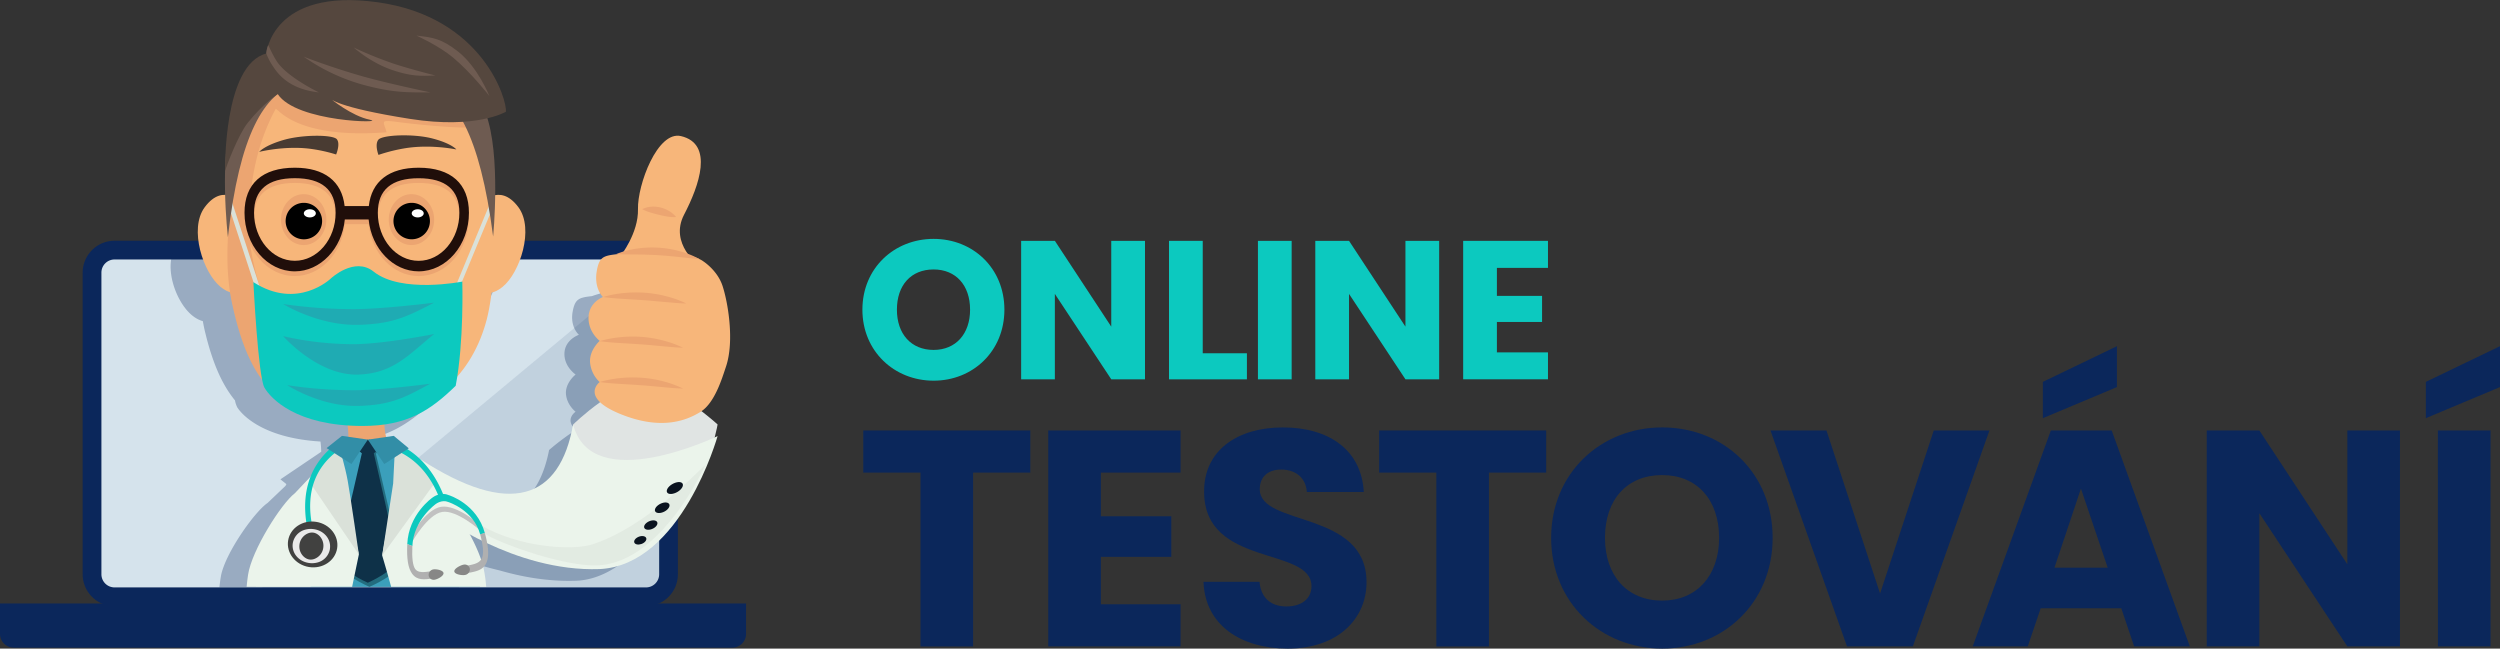 <svg xmlns="http://www.w3.org/2000/svg" viewBox="0 0 1725.53 447.66"><rect x="0" y="0" width="1725.53" height="447.66" fill="#333333" stroke="none"/><defs><style>.cls-1{fill:#d5e3ec;}.cls-2{opacity:0.1;}.cls-3{fill:#0b275b;}.cls-4{fill:#0cc9bf;}.cls-5{opacity:0.3;}.cls-6{fill:#f7b67a;}.cls-7{fill:#eca571;}.cls-8{fill:#493b32;}.cls-9{fill:#fff;}.cls-10{fill:#3b9fbb;}.cls-11{fill:#d3d9da;}.cls-12{fill:#236c7e;}.cls-13{fill:#0e3148;}.cls-14{fill:#ebf4eb;}.cls-15{fill:#dae1d9;}.cls-16{fill:#d73a54;}.cls-17{fill:#200e0a;}.cls-18{opacity:0.5;}.cls-19{fill:#e0e4e3;}.cls-20{fill:#0a131f;}.cls-21{fill:#414140;}.cls-22{fill:#e9e9e9;}.cls-23{fill:#c1c1c1;}.cls-24{fill:#b0b0b0;}.cls-25{fill:#878786;}.cls-26{fill:#328ea7;}.cls-27{fill:#6e5b51;}.cls-28{fill:#55473e;}</style></defs><g id="Vrstva_2"><g id="Vrstva_1-2"><rect class="cls-1" x="64.58" y="177.06" width="394.7" height="234.66"/><g class="cls-2"><polygon class="cls-3" points="457.55 410.23 175.35 410.23 457.55 175.57 457.55 410.23"/></g><path class="cls-4" d="M644.38,262.75c-27.09,0-49.14-20.28-49.14-49s22-48.87,49.14-48.87,48.87,20.14,48.87,48.87S671.47,262.75,644.38,262.75Zm0-21.23c15.25,0,25.18-11,25.18-27.77,0-17-9.93-27.77-25.18-27.77-15.52,0-25.32,10.75-25.32,27.77C619.06,230.49,628.86,241.52,644.38,241.52Z"/><path class="cls-4" d="M790.29,166.24V261.8H767l-38.93-58.94V261.8H704.81V166.24h23.28L767,225.45V166.24Z"/><path class="cls-4" d="M830.14,166.24v77.59h30.49v18H806.86V166.24Z"/><path class="cls-4" d="M868.24,166.24h23.28V261.8H868.24Z"/><path class="cls-4" d="M993.33,166.24V261.8H970.05l-38.93-58.94V261.8H907.84V166.24h23.28l38.93,59.21V166.24Z"/><path class="cls-4" d="M1068.43,184.89h-35.26v19.33h31.18v18h-31.18v21h35.26V261.8H1009.9V166.24h58.53Z"/><path class="cls-3" d="M595.84,297.11h115.3V326.2H671.65v120H635.34v-120h-39.5Z"/><path class="cls-3" d="M814.83,326.2h-55v30.15h48.63v28H759.83v32.7h55v29.09H723.52V297.11h91.31Z"/><path class="cls-3" d="M888.85,447.66c-32.06,0-57.12-15.92-58.18-46.08h38.65c1.06,11.47,8.28,17,18.47,17,10.62,0,17.41-5.31,17.41-14,0-27.61-74.53-12.74-74.1-65.62,0-28.24,23.14-43.95,54.35-43.95,32.49,0,54.36,16.14,55.85,44.59H902c-.64-9.56-7.43-15.29-17.2-15.5-8.71-.21-15.29,4.25-15.29,13.59,0,25.9,73.68,14.23,73.68,64.13C943.21,426.85,923.68,447.66,888.85,447.66Z"/><path class="cls-3" d="M951.9,297.11h115.3V326.2h-39.5v120H991.39v-120H951.9Z"/><path class="cls-3" d="M1147.27,447.66c-42.25,0-76.65-31.64-76.65-76.44S1105,295,1147.27,295c42.47,0,76.23,31.42,76.23,76.23S1189.53,447.66,1147.27,447.66Zm0-33.12c23.78,0,39.28-17.2,39.28-43.32,0-26.54-15.5-43.32-39.28-43.32-24.21,0-39.49,16.78-39.49,43.32C1107.78,397.34,1123.06,414.54,1147.27,414.54Z"/><path class="cls-3" d="M1334.71,297.11h38.43l-52.87,149.06h-45.44L1222,297.11h38.65l37,112.54Z"/><path class="cls-3" d="M1464.13,419.84H1408.5l-8.92,26.33h-38l53.93-149.06h42l53.93,149.06h-38.43Zm-3-180.91v28.24L1410,288.62V263.56Zm-24.85,98.31-18.26,54.58h36.74Z"/><path class="cls-3" d="M1656.47,297.11V446.17h-36.31l-60.73-91.94v91.94h-36.31V297.11h36.31l60.73,92.37V297.11Z"/><path class="cls-3" d="M1725.53,238.93v28.24l-51.18,21.45V263.56Zm-42.89,58.18H1719V446.17h-36.31Z"/><path class="cls-3" d="M445.89,418.4H79.05a22.05,22.05,0,0,1-22-22V188.16a22.05,22.05,0,0,1,22-22H445.89a22,22,0,0,1,22,22V396.37A22,22,0,0,1,445.89,418.4ZM79.05,179.09A9.08,9.08,0,0,0,70,188.16V396.37a9.08,9.08,0,0,0,9.07,9.07H445.89a9.08,9.08,0,0,0,9.07-9.07V188.16a9.08,9.08,0,0,0-9.07-9.07Z"/><path class="cls-3" d="M0,437.52v-21H514.94v21a9.49,9.49,0,0,1-9.5,9.49H9.5A9.49,9.49,0,0,1,0,437.52Z"/><g class="cls-5"><path class="cls-3" d="M468.74,208.8a14.71,14.71,0,0,0-2.49-1.3h0a60.19,60.19,0,0,0-8.19-3.36c-4.52-5.77-8.24-14.41-2.49-24.36,1.52-2.64,3-5.45,4.45-8.33-12-.17-23.95-.29-35.92-.62a35.29,35.29,0,0,0-.36,5.48c.32,11-6.28,21.54-9.85,26.41q-2.67.71-5.26,1.66c-8.77,1-11.63,1.7-13.31,10.39-2.12,11,4.27,16.31,4.27,16.31s-9.58,3.23-10,12.59,7.71,14.83,7.71,14.83-7.2,5.67-6.67,13.34,6.65,12.34,6.65,12.34-8,5.4.27,12.54A167.63,167.63,0,0,0,379,310.59c-9.15,46.18-39.52,57.3-101.56,24.71-.55-.6-1.09-1.17-1.62-1.73l5.06-1.86L262,319.9l1.42-.82L253,311.31l-5.28.69a33.2,33.2,0,0,1-1.14-7.79c21.29-2.7,34.7-11.4,49.16-24.13.4-1.88.77-3.81,1.1-5.77a83.94,83.94,0,0,0,20.38-35.74,118.28,118.28,0,0,0,3.29-16.66,18.54,18.54,0,0,0,7.52-3.49c12.06-8.74,22.1-36.16,11-49.66-.05-.06-.09-.12-.14-.17-30.35,0-60.7.87-91.07,1.28-25.65.35-51.21.88-76.8,2.72a284.44,284.44,0,0,1-38.4-.19c-4-.25-8-.53-12-.79-7.82,14.19,1.67,38.65,12.94,46.81a20.12,20.12,0,0,0,6.45,3.26c.41,2.37.88,4.72,1.43,7,4.91,20.57,11.33,36.21,20.75,47.67a16.86,16.86,0,0,0,1.61,4.87c4.08,6.27,19.23,21.22,57.4,23.53a58.18,58.18,0,0,1,.5,7.09l-28.14,19,4.13,3.3-.64,1.22L184.7,347.13c-9.36,6.43-29.7,35.51-32.26,50.79-.39,2.32-.72,4.84-1,7.52H316.79A83.21,83.21,0,0,0,315,393.76c-.25-1-.55-2-.9-3a16,16,0,0,0,.73-6.22,238.2,238.2,0,0,0,30,9.17c15.82,4.58,33.75,7.73,52.37,7.14h0c.7,0,1.4-.07,2.09-.12l.41,0c22.86-2,41.66-20.44,55.28-39.62,8-8.83,13.58-19.73,17.31-29.14,4.21-8.35,6.46-14,6.46-14s-.71.31-2,.84c1.4-5,2-8.13,2-8.13s-4.45-3.7-11.1-8.29c9.35-5.81,14.2-20.55,16.89-27.8,6-16.12,1.24-40.43-2.4-50.36C478.53,214.38,468.74,208.8,468.74,208.8ZM309.56,380.13l1.41.67v0l-1.23-.33Zm1.36,2.8.33.13c0,.23,0,.46.05.68C311.18,383.47,311.05,383.2,310.92,382.93Z"/></g><path class="cls-6" d="M171.37,88.11s-22.62,66.16-11.18,119.28c11.63,53.95,31.68,77.34,80.21,80.93,58.86,2.09,86.33-32.31,95.6-68,9.37-36.09,6.58-121.81-9.65-154.81S184.56,29.9,171.37,88.11Z"/><path class="cls-6" d="M331.56,140.87s13-15.75,26.27,2.18c11.08,14.95,1,45.3-11,55s-17.91-.88-17.91-.88Z"/><path class="cls-6" d="M167.56,140.87s-13-15.75-26.28,2.18c-11.07,14.95-1,45.3,11,55s17.91-.88,17.91-.88Z"/><path class="cls-7" d="M238.17,284.55a67.42,67.42,0,0,1,0,34.86h36.32s-12.64-17.08-8.2-35.11-5.5-11.81-5.5-11.81Z"/><path class="cls-7" d="M242,284.81c-5.64-3.14-11.06-6.66-16.43-10.23a84.66,84.66,0,0,1-11.87-9,76.76,76.76,0,0,1-15.88-22.45c-8.27-17.21-28.36-59.39-26-95.87,1.4-21.63,4.65-46.51,18.37-71.94,1.08-2,11.64,20.91,76.65,16-2-7.45-5.12-8.76,6.91-7.19,24.41,3.2,65.65,6.31,55.12,1.33C317.36,80,200.49,58.85,201.11,56.31c-15,7.44-26.27,18.53-29.74,33.85,0,0-22.62,66.16-11.18,119.28,11.63,53.95,31.68,77.34,80.21,80.93,4.15.15,8.12.09,12-.11C248.9,288.49,245.44,286.7,242,284.81Z"/><path class="cls-8" d="M232,106.63s3.05-7.17.55-10.46-23.63-3.44-37,.49-16.64,8.17-16.64,8.17,16.78-4.22,34.15-2.26A106,106,0,0,1,232,106.63Z"/><path class="cls-7" d="M284,134c-8.66,0-15.67,7.87-15.67,17.58s7,17.57,15.67,17.57,15.67-7.87,15.67-17.57S292.65,134,284,134Z"/><path class="cls-8" d="M261.23,106.92s-2.76-7.07-.09-10.46,24.06-4.33,37.36-.87S315,103.17,315,103.17s-16.78-3.62-34.43-1A115.15,115.15,0,0,0,261.23,106.92Z"/><path d="M296.74,152.6A12.58,12.58,0,1,1,284.16,140,12.61,12.61,0,0,1,296.74,152.6Z"/><path class="cls-9" d="M292.46,147.25c0,1.55-1.86,2.82-4.15,2.82s-4.15-1.27-4.15-2.82,1.86-2.82,4.15-2.82S292.46,145.69,292.46,147.25Z"/><path class="cls-7" d="M209.6,134c-8.65,0-15.67,7.87-15.67,17.58s7,17.57,15.67,17.57,15.67-7.87,15.67-17.57S218.26,134,209.6,134Z"/><path d="M222.33,152.6A12.59,12.59,0,1,1,209.74,140,12.62,12.62,0,0,1,222.33,152.6Z"/><path class="cls-9" d="M218,147.25c0,1.55-1.86,2.82-4.15,2.82s-4.15-1.27-4.15-2.82,1.86-2.82,4.15-2.82S218,145.69,218,147.25Z"/><path class="cls-10" d="M331.3,405c-7-47.75-51.26-89.17-51.26-89.17L266.2,303.93l-12.3.72-12.3-.72-13.84,11.93S183.47,357.28,176.5,405Z"/><path class="cls-11" d="M225.41,318.72C214.59,328.57,182.29,364,176.49,405h38.44c-10.19-5.91-8.2-10.8-8.2-18.25C206.73,375,225.12,322.07,225.41,318.72Z"/><path class="cls-12" d="M259.42,313.13l3.63-2.82-8-7-8,7,3.63,2.82s-16,66.16-16.69,74.43,21,17.47,21,17.47,21.77-9.21,21-17.47S259.42,313.13,259.42,313.13Z"/><path class="cls-13" d="M258,312.86l3.42-2.75-7.54-6.76-7.53,6.76,3.42,2.75S234.71,377.17,234,385.21s19.87,17,19.87,17,20.56-8.95,19.88-17S258,312.86,258,312.86Z"/><path class="cls-6" d="M221.16,250.21s11.11,31.46,44.34,16.15c16.5-7.59,24.16-30.84,15.76-24C257.45,261.75,221.16,250.21,221.16,250.21Z"/><path class="cls-14" d="M243.05,405c2.79-13.34,4.65-22.32,4.65-22.32l-16.35-71.64-27.87,29.42c-9.36,7.12-29.7,39.3-32.26,56.21-.39,2.57-.72,5.37-1,8.33Z"/><path class="cls-14" d="M335.57,405a101.44,101.44,0,0,0-1.81-12.93c-3.87-16.78-18.88-40.06-27.62-52C286.26,312.94,277.35,310,277.35,310L263.77,383.4s3,9.89,6.2,21.63Z"/><path class="cls-15" d="M232.27,307.35l-12.33,13.46-1.72,6.9-3.34,6.79,32.82,48.21S241.85,342,240,331.88,234.55,310,234.55,310Z"/><polygon class="cls-15" points="277.83 308.34 293.66 322.35 294.46 326.25 300.53 332.7 263.77 383.4 271.36 333.71 272.54 310.27 277.83 308.34"/><path class="cls-16" d="M217.58,235.39A232.48,232.48,0,0,0,247.7,234a246.54,246.54,0,0,0,30.13-6.2s-4.1,43.34-31.15,39.42C226.52,264.29,217.58,235.39,217.58,235.39Z"/><path class="cls-9" d="M244.06,243.79c13.85-1,22.33-6,25.45-10.29.11-.15-.12-3.46,0-3.6A218.16,218.16,0,0,1,247.7,234a220.08,220.08,0,0,1-25.57,1.43C224.82,240.2,234.2,244.5,244.06,243.79Z"/><path class="cls-7" d="M288.92,119c-20.34,0-32.49,9.39-34.36,26.49h-16.7C236,128.41,223.84,119,203.5,119c-22.4,0-34.74,11-34.74,31.11,0,22.29,15.58,40.43,34.74,40.43,17.55,0,32.5-15.63,34.49-35.81h16.44c2,20.18,16.94,35.81,34.49,35.81,19.15,0,34.74-18.14,34.74-40.43C323.66,130.07,311.32,119,288.92,119Zm28.15,31.11c0,18.29-12.63,33.16-28.15,33.16s-28.15-14.87-28.15-33.16c0-15.82,9.47-23.84,28.15-23.84S317.07,134.31,317.07,150.13Zm-85.42,0c0,18.29-12.63,33.16-28.15,33.16s-28.15-14.87-28.15-33.16c0-15.82,9.47-23.84,28.15-23.84S231.65,134.31,231.65,150.13Z"/><path class="cls-17" d="M288.92,115.76c-20.34,0-32.49,9.39-34.36,26.49h-16.7c-1.87-17.1-14-26.49-34.36-26.49-22.4,0-34.74,11-34.74,31.11,0,22.29,15.58,40.42,34.74,40.42,17.55,0,32.5-15.62,34.49-35.8h16.44c2,20.18,16.94,35.8,34.49,35.8,19.15,0,34.74-18.13,34.74-40.42C323.66,126.8,311.32,115.76,288.92,115.76Zm28.15,31.11c0,18.28-12.63,33.16-28.15,33.16s-28.15-14.88-28.15-33.16c0-15.82,9.47-23.85,28.15-23.85S317.07,131.05,317.07,146.87Zm-85.42,0C231.65,165.15,219,180,203.5,180s-28.15-14.88-28.15-33.16c0-15.82,9.47-23.85,28.15-23.85S231.65,131.05,231.65,146.87Z"/><path class="cls-19" d="M395.58,293s-5.92,49.53-34.19,57.94c-26.49,7.89-61.6-17.07-61.6-17.07l6.29,15.44s91.05,37.61,145.53,15c34-14.1,43.68-71.34,43.68-71.34s-27.94-25.74-48.4-28.28C427,262.22,395.58,293,395.58,293Z"/><path class="cls-14" d="M495.29,301s-86.88,42-99.71-8.07c-9.22,51.53-43.1,64.53-105.72,23.87l4.6,9.42,5.33,7.58,3.07,21.75s52,39.32,110.88,37.24C470.3,390.28,495.29,301,495.29,301Z"/><g class="cls-18"><path class="cls-15" d="M409.73,375.47c26.49-9.05,51.46-29.46,77.14-54.66C474,348.09,446.8,389,412.19,390.25c-16.14.6-47.59-7.75-71.86-18.73-8.58-3.89-10.84-8.1-17.62-12.36,7.93,3,2.17-.7,9.48,3.54C357.64,377.44,394.7,380.59,409.73,375.47Z"/></g><path class="cls-20" d="M439.5,371.19c-1.88,1.28-2.36,3.08-1.1,4.05s3.85.77,5.8-.49,2.56-3.16,1.22-4.16S441.42,369.87,439.5,371.19Z"/><path class="cls-20" d="M446.57,360.63c-2.07,1.48-2.62,3.46-1.27,4.45s4.16.67,6.31-.78,2.85-3.56,1.42-4.59S448.69,359.12,446.57,360.63Z"/><path class="cls-20" d="M454.27,348.66c-2.29,1.71-2.93,3.89-1.48,4.91s4.53.53,6.9-1.15,3.2-4,1.65-5.08S456.61,346.9,454.27,348.66Z"/><path class="cls-20" d="M462.74,335c-2.54,2-3.29,4.42-1.73,5.47s4.95.35,7.6-1.62,3.6-4.59,1.92-5.67S465.34,333,462.74,335Z"/><path class="cls-6" d="M470,93.93c-16.24-3.81-30.09,33.76-29.66,50.4s-12.07,32.34-12.07,32.34l54.32,6.8s-20.88-15.25-10.43-35.3S492.82,99.28,470,93.93Z"/><path class="cls-6" d="M485.31,180.29s9.8,6.18,13.38,17c3.64,11,8.38,37.89,2.4,55.74-2.75,8.2-7.76,25.1-17.53,31.2s-27.31,13-55.49,1.48-14.16-22-14.16-22a21,21,0,0,1-6.65-13.67c-.52-8.48,6.67-14.76,6.67-14.76s-8.08-6.05-7.71-16.41S416.17,205,416.17,205s-6.39-5.86-4.26-18,6.14-10.23,21.65-12.59S477.58,174.49,485.31,180.29Z"/><path class="cls-7" d="M482.83,178.85c-5-.37-9.75-1-14.52-1.5s-9.49-.95-14.23-1.23-9.48-.41-14.27-.47-9.62,0-14.6-.25a61.58,61.58,0,0,1,14.32-3.81,72.42,72.42,0,0,1,29.54,1.77A61.21,61.21,0,0,1,482.83,178.85Z"/><path class="cls-7" d="M466.69,149.81a26,26,0,0,1-6.33-.38c-2-.33-3.84-.74-5.69-1.19s-3.7-.94-5.58-1.52a33.25,33.25,0,0,1-5.84-2.34,16,16,0,0,1,6.27-1.72,20.69,20.69,0,0,1,6.37.55,21.68,21.68,0,0,1,5.89,2.41A18.47,18.47,0,0,1,466.69,149.81Z"/><path class="cls-7" d="M473.71,209.48c-4.95-.11-9.76-.61-14.53-1s-9.49-.91-14.22-1.24-9.47-.62-14.26-.91-9.63-.6-14.53-1.33a77,77,0,0,1,14.45-2.74,86.11,86.11,0,0,1,14.72-.19,81.09,81.09,0,0,1,14.55,2.41A72.45,72.45,0,0,1,473.71,209.48Z"/><path class="cls-7" d="M471.45,240c-4.95-.12-9.76-.62-14.53-1.06s-9.49-.9-14.22-1.24-9.47-.61-14.26-.9-9.63-.61-14.53-1.34a77.2,77.2,0,0,1,14.45-2.74,87.16,87.16,0,0,1,14.72-.19A82,82,0,0,1,457.63,235,72.48,72.48,0,0,1,471.45,240Z"/><path class="cls-7" d="M471.47,268.2c-5-.11-9.76-.61-14.53-1.05s-9.49-.91-14.22-1.24-9.47-.62-14.27-.91-9.62-.6-14.52-1.33a76.25,76.25,0,0,1,14.45-2.74,86.11,86.11,0,0,1,14.72-.19,81.09,81.09,0,0,1,14.55,2.41A72.7,72.7,0,0,1,471.47,268.2Z"/><path class="cls-4" d="M237.47,305.58c-1.09-.19-2.18-.42-3.26-.68a51.8,51.8,0,0,0-17.13,18.27c-6.82,12.38-8.25,27.42-4.27,44.69l3.28-2.05c-3.3-14.27-2.53-26.74,2.28-37.05,5.3-11.37,14.61-18.28,21.79-22.05A29.1,29.1,0,0,1,237.47,305.58Z"/><ellipse class="cls-21" cx="214.88" cy="376.9" rx="15.74" ry="17.08" transform="matrix(0.16, -0.99, 0.99, 0.16, -191.73, 528.21)"/><path class="cls-22" d="M227.72,378.77l0,.18a11.62,11.62,0,0,1-8,9.11,14.42,14.42,0,0,1-6.75.47c-7.15-1.16-11.89-7.2-10.87-13.68a11.64,11.64,0,0,1,8-9.1,14.42,14.42,0,0,1,6.75-.48h0C223.91,366.42,228.66,372.33,227.72,378.77Zm-21-3.06c-.79,5.39,2.9,9.82,6.75,10.45a7,7,0,0,0,3.3-.3,9.59,9.59,0,0,0,6.33-7.6c.9-5.38-2.83-10-6.73-10.61h0a7,7,0,0,0-3.3.3,9.62,9.62,0,0,0-6.33,7.61C206.69,375.6,206.69,375.66,206.68,375.71Z"/><path class="cls-4" d="M273.63,306a24.73,24.73,0,0,1-3.58,2.17c-.62.31-1.25.61-1.89.89,10.12,2.89,25.82,11.11,35,34.45l3-1.63C297.8,320.68,284.35,310.61,273.63,306Z"/><path class="cls-23" d="M331.23,365.9c-.16-.14-16-14.13-26-12.57s-20.92,20.83-21,21l-2.09-2.54c.47-.83,11.42-20.29,22.32-22s27.11,12.6,27.79,13.21Z"/><path class="cls-4" d="M334.66,368l-3.26.82c-4.56-16.91-21.9-22.29-22.08-22.35-4.22-1.78-8.36,1.27-8.41,1.31s-15.49,10.85-16.3,29.16l-3.51-1.39c.92-20.6,17-31.86,17.71-32.33.17-.12,5.2-3.87,10.63-1.56C310.1,341.81,329.2,347.75,334.66,368Z"/><path class="cls-24" d="M299.42,399.17l-.8.11c-5.76.78-10.74,1.46-14.18-3.31-2.77-3.83-3.8-10.14-3.34-20.46l3.51,1.39c-.37,8.23.3,13.57,2,15.9,2,2.73,6.13,2.17,10.94,1.51l.8-.1Z"/><path class="cls-24" d="M328.18,394.36a54.68,54.68,0,0,1-5.61,1.18l-.83.14-1.18-4.95.84-.14c5.54-1,9.92-1.74,11.41-5.86,1.12-3.09.66-8.31-1.41-16l3.26-.82c2.48,9.19,2.91,15.47,1.36,19.76C334.6,391.65,331.75,393.34,328.18,394.36Z"/><path class="cls-25" d="M306.12,395.56c.2,2-4.08,4.25-6.15,4.57a3.48,3.48,0,0,1-4.12-3,3.92,3.92,0,0,1,3.37-4.14C301.29,392.69,305.91,393.59,306.12,395.56Z"/><path class="cls-25" d="M313.57,394.39c.21,2,5,2.83,7.2,2.49a4,4,0,0,0,3.54-4.16,3.56,3.56,0,0,0-4.29-3C317.85,390.11,313.37,392.43,313.57,394.39Z"/><polygon class="cls-26" points="225.41 309.29 236.01 300.84 253.89 303.43 242.58 320.3 225.41 309.29"/><path class="cls-15" d="M312.58,207.4a1.26,1.26,0,0,1-.59-.15,1.7,1.7,0,0,1-.67-2.12l25.9-62.37a1.34,1.34,0,0,1,1.86-.76,1.69,1.69,0,0,1,.67,2.12l-25.9,62.37A1.4,1.4,0,0,1,312.58,207.4Z"/><path class="cls-15" d="M180.63,208.88a1.53,1.53,0,0,1-1.42-1.11L157,139.65a1.72,1.72,0,0,1,.9-2.14,1.48,1.48,0,0,1,1.94,1l22.26,68.12a1.72,1.72,0,0,1-.91,2.14A1.29,1.29,0,0,1,180.63,208.88Z"/><polygon class="cls-26" points="282.15 309.44 271.78 300.84 253.89 303.43 265.21 320.3 282.15 309.44"/><path class="cls-4" d="M174.89,194.73s3.24,65.35,7.66,72.87S204.42,294,250.21,294c30.64,0,46.7-10.55,64.31-27.72,5.83-30.29,4.56-71.92,4.56-71.92s-42.1,8.42-61.2-6.89c-13.25-10.61-29.58,4.78-29.58,4.78S205.41,214.4,174.89,194.73Z"/><g class="cls-18"><path class="cls-26" d="M198.19,265.81s23.12,15.25,49.81,14.36c22.25-.73,31.68-5.87,48.91-15.32,0,0-32,4.28-51.57,4.46A303,303,0,0,1,198.19,265.81Z"/></g><g class="cls-18"><path class="cls-26" d="M195.43,232s24.42,27.92,52.59,26.53c23.5-1.16,33.45-13.11,51.65-28,0,0-33.77,6.76-54.45,7A216.94,216.94,0,0,1,195.43,232Z"/></g><g class="cls-18"><path class="cls-26" d="M195.43,209.85s24.42,15.24,52.59,14.36c23.5-.73,33.45-5.88,51.65-15.32,0,0-33.77,4.28-54.45,4.46A337.39,337.39,0,0,1,195.43,209.85Z"/></g><path class="cls-27" d="M157.31,163.71s-6.55-56.57,3.71-85c10.47-29,24.91-29.88,24.91-29.88s13-4.5,19.42,8.69C182.33,64.36,165.35,92.54,157.31,163.71Z"/><path class="cls-27" d="M340.36,163.26s5.58-56.68-5.07-84.91c-10.88-28.81-25.24-29.41-25.24-29.41S297,44.69,290.91,58C313.88,64.41,331.21,92.26,340.36,163.26Z"/><path class="cls-28" d="M349.17,77.13s-20.27,12.2-66.24,4.92C231.8,74,228,68,228,68s14.64,12.11,27.32,14.64-50.78,2-63.62-17.72c0,0-10.12,6.56-20.7,19.84-6.64,8.35-14.78,30.07-15.62,33.18,0,0-1.4-73.36,28.43-81,0,0,3.85-45.54,76.88-35.38S350.21,69.7,349.17,77.13Z"/><path class="cls-27" d="M209.6,39.11a133.38,133.38,0,0,0,41.18,19.45c19.82,5.32,29.19,5.29,46.32,5.22,0,0-29.14-6.12-46.5-11C228.45,46.51,209.6,39.11,209.6,39.11Z"/><path class="cls-27" d="M191.39,42.81c-2.85-4.2-4.44-8.07-6.3-11.69a18.61,18.61,0,0,0-1.32,5.74A42.53,42.53,0,0,0,189,46.63c6.71,10.22,17.27,15.64,31.17,17.16C220.12,63.79,198.65,53.48,191.39,42.81Z"/><path class="cls-27" d="M244.15,32.8s12,10.8,27.32,15.77c12.74,4.14,18.51,3.93,29.06,3.53,0,0-18.57-4.64-29.75-8.47A274.26,274.26,0,0,1,244.15,32.8Z"/><path class="cls-27" d="M337.76,66.26s-7.84-19.83-21.61-30.69c-11.48-9-17.58-9.74-28.73-11,0,0,15.18,6.78,25.17,15.05C325.33,50.2,337.76,66.26,337.76,66.26Z"/></g></g></svg>
